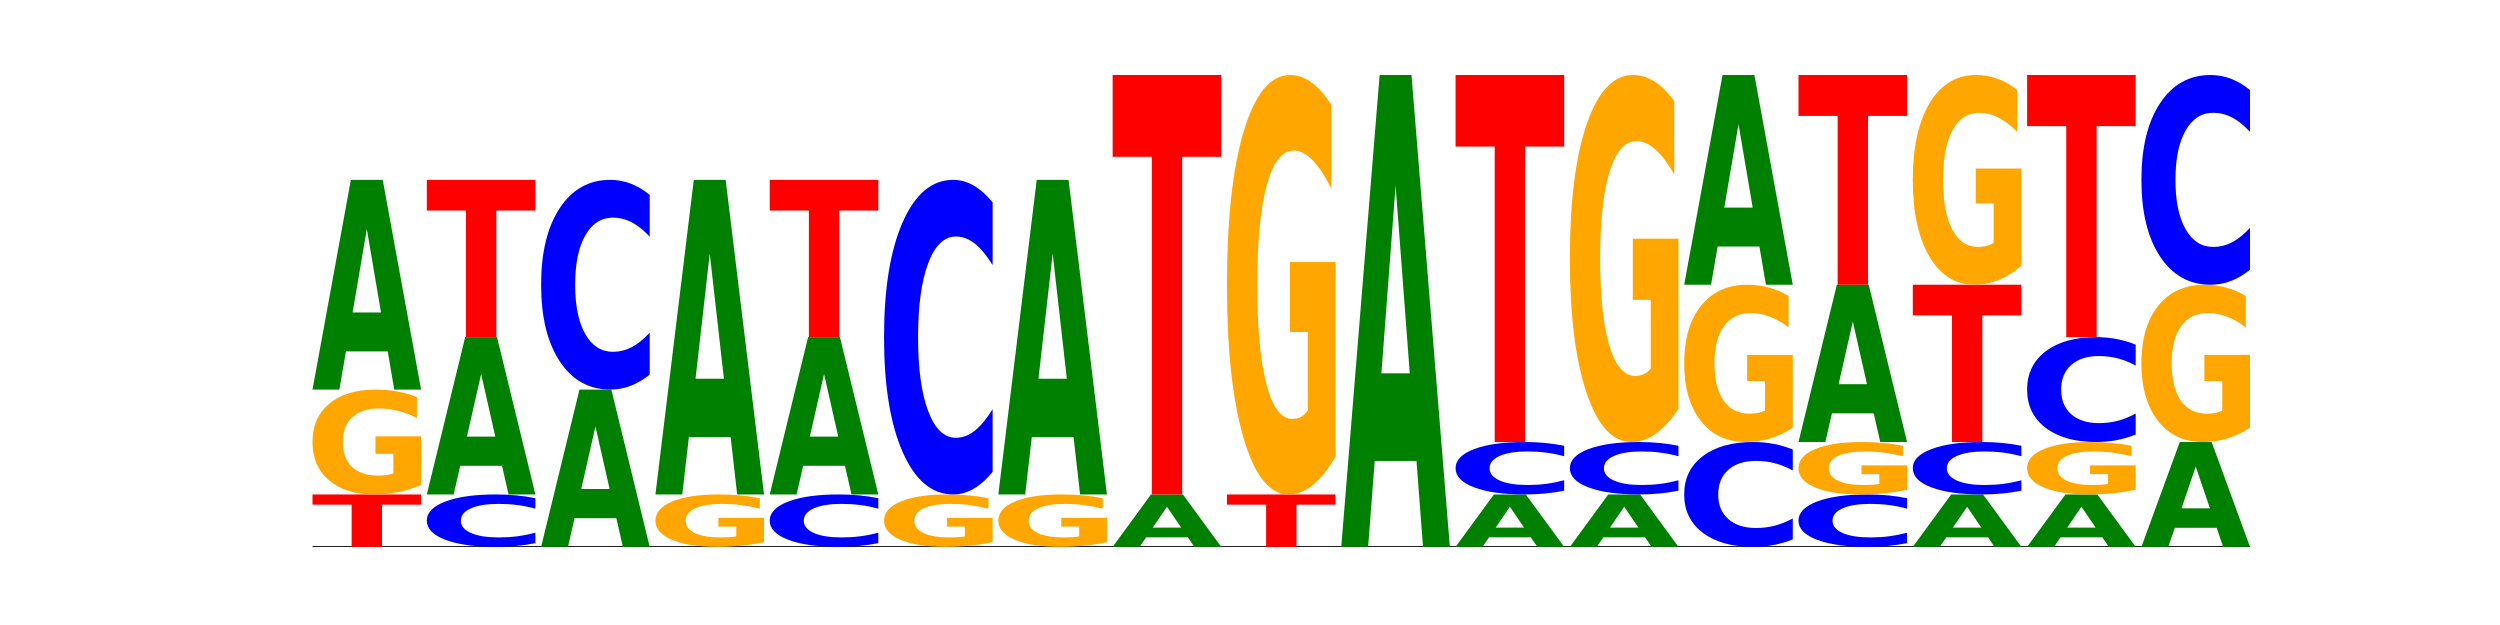 <?xml version="1.0" encoding="utf-8" standalone="no"?>
<!DOCTYPE svg PUBLIC "-//W3C//DTD SVG 1.1//EN"
  "http://www.w3.org/Graphics/SVG/1.1/DTD/svg11.dtd">
<!-- Created with matplotlib (https://matplotlib.org/) -->
<svg height="180pt" version="1.1" viewBox="0 0 720 180" width="720pt" xmlns="http://www.w3.org/2000/svg" xmlns:xlink="http://www.w3.org/1999/xlink">
 <defs>
  <style type="text/css">*{stroke-linecap:butt;stroke-linejoin:round;}</style>
 </defs>
 <g id="figure_1">
  <g id="patch_1">
   <path d="M 0 180 
L 720 180 
L 720 0 
L 0 0 
z
" style="fill:none;"/>
  </g>
  <g id="axes_1">
   <g id="line2d_1">
    <path clip-path="url(#pc77cca5b19)" d="M 90 157.5 
L 648 157.5 
" style="fill:none;stroke:#000000;stroke-linecap:square;stroke-width:0.5;"/>
   </g>
   <g id="patch_2">
    <path clip-path="url(#pc77cca5b19)" d="M 90 142.4 
L 121.274 142.4 
L 121.274 145.345 
L 110.023 145.345 
L 110.023 157.5 
L 101.273 157.5 
L 101.273 145.345 
L 90 145.345 
z
" style="fill:#ff0000;"/>
   </g>
   <g id="patch_3">
    <path clip-path="url(#pc77cca5b19)" d="M 121.274 139.668 
Q 118.12 141.034 114.728 141.72 
Q 111.336 142.4 107.719 142.4 
Q 99.546 142.4 94.773 138.333 
Q 90 134.265 90 127.309 
Q 90 120.272 94.857 116.236 
Q 99.722 112.2 108.181 112.2 
Q 111.441 112.2 114.427 112.749 
Q 117.419 113.292 120.069 114.365 
L 120.069 120.385 
Q 117.335 119.006 114.63 118.326 
Q 111.924 117.64 109.205 117.64 
Q 104.172 117.64 101.446 120.148 
Q 98.719 122.649 98.719 127.309 
Q 98.719 131.926 101.348 134.446 
Q 103.976 136.96 108.812 136.96 
Q 110.13 136.96 111.258 136.817 
Q 112.387 136.667 113.284 136.355 
L 113.284 130.703 
L 108.132 130.703 
L 108.132 125.669 
L 121.274 125.669 
z
" style="fill:#ffa600;"/>
   </g>
   <g id="patch_4">
    <path clip-path="url(#pc77cca5b19)" d="M 111.664 101.197 
L 99.636 101.197 
L 97.737 112.2 
L 90 112.2 
L 101.049 51.8 
L 110.225 51.8 
L 121.274 112.2 
L 113.544 112.2 
z
M 101.554 89.987 
L 109.726 89.987 
L 105.647 65.962 
z
" style="fill:#008000;"/>
   </g>
   <g id="patch_5">
    <path clip-path="url(#pc77cca5b19)" d="M 154.195 156.418 
Q 151.579 156.954 148.75 157.226 
Q 145.921 157.5 142.84 157.5 
Q 133.652 157.5 128.286 155.466 
Q 122.92 153.433 122.92 149.955 
Q 122.92 146.464 128.286 144.434 
Q 133.652 142.4 142.84 142.4 
Q 145.921 142.4 148.75 142.674 
Q 151.579 142.946 154.195 143.482 
L 154.195 146.492 
Q 151.555 145.781 148.994 145.451 
Q 146.433 145.12 143.604 145.12 
Q 138.53 145.12 135.622 146.408 
Q 132.723 147.693 132.723 149.955 
Q 132.723 152.207 135.622 153.495 
Q 138.53 154.78 143.604 154.78 
Q 146.433 154.78 148.994 154.449 
Q 151.555 154.116 154.195 153.405 
z
" style="fill:#0000ff;"/>
   </g>
   <g id="patch_6">
    <path clip-path="url(#pc77cca5b19)" d="M 144.584 134.148 
L 132.557 134.148 
L 130.657 142.4 
L 122.92 142.4 
L 133.97 97.1 
L 143.145 97.1 
L 154.195 142.4 
L 146.464 142.4 
z
M 134.475 125.74 
L 142.647 125.74 
L 138.567 107.721 
z
" style="fill:#008000;"/>
   </g>
   <g id="patch_7">
    <path clip-path="url(#pc77cca5b19)" d="M 122.92 51.8 
L 154.195 51.8 
L 154.195 60.635 
L 142.943 60.635 
L 142.943 97.1 
L 134.194 97.1 
L 134.194 60.635 
L 122.92 60.635 
z
" style="fill:#ff0000;"/>
   </g>
   <g id="patch_8">
    <path clip-path="url(#pc77cca5b19)" d="M 177.504 149.248 
L 165.477 149.248 
L 163.578 157.5 
L 155.841 157.5 
L 166.89 112.2 
L 176.066 112.2 
L 187.115 157.5 
L 179.384 157.5 
z
M 167.395 140.84 
L 175.567 140.84 
L 171.487 122.821 
z
" style="fill:#008000;"/>
   </g>
   <g id="patch_9">
    <path clip-path="url(#pc77cca5b19)" d="M 187.115 107.871 
Q 184.499 110.017 181.67 111.102 
Q 178.841 112.2 175.76 112.2 
Q 166.573 112.2 161.207 104.065 
Q 155.841 95.93 155.841 82.019 
Q 155.841 68.057 161.207 59.935 
Q 166.573 51.8 175.76 51.8 
Q 178.841 51.8 181.67 52.898 
Q 184.499 53.983 187.115 56.129 
L 187.115 68.17 
Q 184.475 65.325 181.914 64.002 
Q 179.354 62.68 176.525 62.68 
Q 171.45 62.68 168.543 67.833 
Q 165.643 72.973 165.643 82.019 
Q 165.643 91.027 168.543 96.18 
Q 171.45 101.32 176.525 101.32 
Q 179.354 101.32 181.914 99.998 
Q 184.475 98.663 187.115 95.818 
z
" style="fill:#0000ff;"/>
   </g>
   <g id="patch_10">
    <path clip-path="url(#pc77cca5b19)" d="M 220.035 156.134 
Q 216.881 156.817 213.489 157.16 
Q 210.097 157.5 206.48 157.5 
Q 198.307 157.5 193.534 155.466 
Q 188.761 153.433 188.761 149.955 
Q 188.761 146.436 193.618 144.418 
Q 198.483 142.4 206.943 142.4 
Q 210.202 142.4 213.188 142.674 
Q 216.18 142.946 218.83 143.482 
L 218.83 146.492 
Q 216.096 145.803 213.391 145.463 
Q 210.685 145.12 207.966 145.12 
Q 202.933 145.12 200.207 146.374 
Q 197.48 147.625 197.48 149.955 
Q 197.48 152.263 200.109 153.523 
Q 202.737 154.78 207.573 154.78 
Q 208.891 154.78 210.019 154.708 
Q 211.148 154.633 212.045 154.478 
L 212.045 151.652 
L 206.893 151.652 
L 206.893 149.134 
L 220.035 149.134 
z
" style="fill:#ffa600;"/>
   </g>
   <g id="patch_11">
    <path clip-path="url(#pc77cca5b19)" d="M 210.425 125.895 
L 198.397 125.895 
L 196.498 142.4 
L 188.761 142.4 
L 199.81 51.8 
L 208.986 51.8 
L 220.035 142.4 
L 212.305 142.4 
z
M 200.315 109.08 
L 208.487 109.08 
L 204.408 73.042 
z
" style="fill:#008000;"/>
   </g>
   <g id="patch_12">
    <path clip-path="url(#pc77cca5b19)" d="M 252.956 156.418 
Q 250.34 156.954 247.511 157.226 
Q 244.682 157.5 241.601 157.5 
Q 232.414 157.5 227.047 155.466 
Q 221.681 153.433 221.681 149.955 
Q 221.681 146.464 227.047 144.434 
Q 232.414 142.4 241.601 142.4 
Q 244.682 142.4 247.511 142.674 
Q 250.34 142.946 252.956 143.482 
L 252.956 146.492 
Q 250.316 145.781 247.755 145.451 
Q 245.194 145.12 242.366 145.12 
Q 237.291 145.12 234.383 146.408 
Q 231.484 147.693 231.484 149.955 
Q 231.484 152.207 234.383 153.495 
Q 237.291 154.78 242.366 154.78 
Q 245.194 154.78 247.755 154.449 
Q 250.316 154.116 252.956 153.405 
z
" style="fill:#0000ff;"/>
   </g>
   <g id="patch_13">
    <path clip-path="url(#pc77cca5b19)" d="M 243.345 134.148 
L 231.318 134.148 
L 229.418 142.4 
L 221.681 142.4 
L 232.731 97.1 
L 241.906 97.1 
L 252.956 142.4 
L 245.225 142.4 
z
M 233.236 125.74 
L 241.408 125.74 
L 237.328 107.721 
z
" style="fill:#008000;"/>
   </g>
   <g id="patch_14">
    <path clip-path="url(#pc77cca5b19)" d="M 221.681 51.8 
L 252.956 51.8 
L 252.956 60.635 
L 241.704 60.635 
L 241.704 97.1 
L 232.955 97.1 
L 232.955 60.635 
L 221.681 60.635 
z
" style="fill:#ff0000;"/>
   </g>
   <g id="patch_15">
    <path clip-path="url(#pc77cca5b19)" d="M 285.876 156.134 
Q 282.722 156.817 279.33 157.16 
Q 275.937 157.5 272.321 157.5 
Q 264.148 157.5 259.375 155.466 
Q 254.602 153.433 254.602 149.955 
Q 254.602 146.436 259.459 144.418 
Q 264.323 142.4 272.783 142.4 
Q 276.042 142.4 279.028 142.674 
Q 282.021 142.946 284.671 143.482 
L 284.671 146.492 
Q 281.937 145.803 279.232 145.463 
Q 276.526 145.12 273.807 145.12 
Q 268.774 145.12 266.048 146.374 
Q 263.321 147.625 263.321 149.955 
Q 263.321 152.263 265.949 153.523 
Q 268.578 154.78 273.414 154.78 
Q 274.732 154.78 275.86 154.708 
Q 276.989 154.633 277.886 154.478 
L 277.886 151.652 
L 272.734 151.652 
L 272.734 149.134 
L 285.876 149.134 
z
" style="fill:#ffa600;"/>
   </g>
   <g id="patch_16">
    <path clip-path="url(#pc77cca5b19)" d="M 285.876 135.906 
Q 283.26 139.125 280.431 140.753 
Q 277.602 142.4 274.522 142.4 
Q 265.334 142.4 259.968 130.198 
Q 254.602 117.995 254.602 97.128 
Q 254.602 76.186 259.968 64.002 
Q 265.334 51.8 274.522 51.8 
Q 277.602 51.8 280.431 53.447 
Q 283.26 55.075 285.876 58.294 
L 285.876 76.354 
Q 283.236 72.087 280.676 70.103 
Q 278.115 68.12 275.286 68.12 
Q 270.211 68.12 267.304 75.849 
Q 264.404 83.56 264.404 97.128 
Q 264.404 110.64 267.304 118.37 
Q 270.211 126.08 275.286 126.08 
Q 278.115 126.08 280.676 124.097 
Q 283.236 122.094 285.876 117.827 
z
" style="fill:#0000ff;"/>
   </g>
   <g id="patch_17">
    <path clip-path="url(#pc77cca5b19)" d="M 318.796 156.134 
Q 315.642 156.817 312.25 157.16 
Q 308.858 157.5 305.241 157.5 
Q 297.068 157.5 292.295 155.466 
Q 287.522 153.433 287.522 149.955 
Q 287.522 146.436 292.379 144.418 
Q 297.244 142.4 305.704 142.4 
Q 308.963 142.4 311.949 142.674 
Q 314.941 142.946 317.591 143.482 
L 317.591 146.492 
Q 314.857 145.803 312.152 145.463 
Q 309.446 145.12 306.727 145.12 
Q 301.694 145.12 298.968 146.374 
Q 296.241 147.625 296.241 149.955 
Q 296.241 152.263 298.87 153.523 
Q 301.498 154.78 306.334 154.78 
Q 307.652 154.78 308.781 154.708 
Q 309.909 154.633 310.806 154.478 
L 310.806 151.652 
L 305.655 151.652 
L 305.655 149.134 
L 318.796 149.134 
z
" style="fill:#ffa600;"/>
   </g>
   <g id="patch_18">
    <path clip-path="url(#pc77cca5b19)" d="M 309.186 125.895 
L 297.158 125.895 
L 295.259 142.4 
L 287.522 142.4 
L 298.571 51.8 
L 307.747 51.8 
L 318.796 142.4 
L 311.066 142.4 
z
M 299.077 109.08 
L 307.248 109.08 
L 303.169 73.042 
z
" style="fill:#008000;"/>
   </g>
   <g id="patch_19">
    <path clip-path="url(#pc77cca5b19)" d="M 342.106 154.749 
L 330.079 154.749 
L 328.18 157.5 
L 320.442 157.5 
L 331.492 142.4 
L 340.668 142.4 
L 351.717 157.5 
L 343.986 157.5 
z
M 331.997 151.947 
L 340.169 151.947 
L 336.089 145.94 
z
" style="fill:#008000;"/>
   </g>
   <g id="patch_20">
    <path clip-path="url(#pc77cca5b19)" d="M 320.442 21.6 
L 351.717 21.6 
L 351.717 45.159 
L 340.465 45.159 
L 340.465 142.4 
L 331.716 142.4 
L 331.716 45.159 
L 320.442 45.159 
z
" style="fill:#ff0000;"/>
   </g>
   <g id="patch_21">
    <path clip-path="url(#pc77cca5b19)" d="M 353.363 142.4 
L 384.637 142.4 
L 384.637 145.345 
L 373.386 145.345 
L 373.386 157.5 
L 364.636 157.5 
L 364.636 145.345 
L 353.363 145.345 
z
" style="fill:#ff0000;"/>
   </g>
   <g id="patch_22">
    <path clip-path="url(#pc77cca5b19)" d="M 384.637 131.47 
Q 381.483 136.935 378.091 139.68 
Q 374.698 142.4 371.082 142.4 
Q 362.909 142.4 358.136 126.13 
Q 353.363 109.861 353.363 82.037 
Q 353.363 53.89 358.22 37.745 
Q 363.084 21.6 371.544 21.6 
Q 374.803 21.6 377.789 23.796 
Q 380.782 25.967 383.432 30.259 
L 383.432 54.339 
Q 380.698 48.824 377.993 46.104 
Q 375.287 43.359 372.568 43.359 
Q 367.535 43.359 364.809 53.391 
Q 362.082 63.397 362.082 82.037 
Q 362.082 100.503 364.71 110.584 
Q 367.339 120.641 372.175 120.641 
Q 373.493 120.641 374.621 120.067 
Q 375.75 119.468 376.647 118.22 
L 376.647 95.612 
L 371.495 95.612 
L 371.495 75.475 
L 384.637 75.475 
z
" style="fill:#ffa600;"/>
   </g>
   <g id="patch_23">
    <path clip-path="url(#pc77cca5b19)" d="M 407.947 132.743 
L 395.919 132.743 
L 394.02 157.5 
L 386.283 157.5 
L 397.332 21.6 
L 406.508 21.6 
L 417.558 157.5 
L 409.827 157.5 
z
M 397.838 107.52 
L 406.009 107.52 
L 401.93 53.463 
z
" style="fill:#008000;"/>
   </g>
   <g id="patch_24">
    <path clip-path="url(#pc77cca5b19)" d="M 440.867 154.749 
L 428.84 154.749 
L 426.941 157.5 
L 419.204 157.5 
L 430.253 142.4 
L 439.429 142.4 
L 450.478 157.5 
L 442.747 157.5 
z
M 430.758 151.947 
L 438.93 151.947 
L 434.85 145.94 
z
" style="fill:#008000;"/>
   </g>
   <g id="patch_25">
    <path clip-path="url(#pc77cca5b19)" d="M 450.478 141.318 
Q 447.862 141.854 445.033 142.126 
Q 442.204 142.4 439.123 142.4 
Q 429.936 142.4 424.57 140.366 
Q 419.204 138.333 419.204 134.855 
Q 419.204 131.364 424.57 129.334 
Q 429.936 127.3 439.123 127.3 
Q 442.204 127.3 445.033 127.574 
Q 447.862 127.846 450.478 128.382 
L 450.478 131.392 
Q 447.838 130.681 445.277 130.351 
Q 442.716 130.02 439.888 130.02 
Q 434.813 130.02 431.906 131.308 
Q 429.006 132.593 429.006 134.855 
Q 429.006 137.107 431.906 138.395 
Q 434.813 139.68 439.888 139.68 
Q 442.716 139.68 445.277 139.349 
Q 447.838 139.016 450.478 138.305 
z
" style="fill:#0000ff;"/>
   </g>
   <g id="patch_26">
    <path clip-path="url(#pc77cca5b19)" d="M 419.204 21.6 
L 450.478 21.6 
L 450.478 42.214 
L 439.226 42.214 
L 439.226 127.3 
L 430.477 127.3 
L 430.477 42.214 
L 419.204 42.214 
z
" style="fill:#ff0000;"/>
   </g>
   <g id="patch_27">
    <path clip-path="url(#pc77cca5b19)" d="M 473.788 154.749 
L 461.76 154.749 
L 459.861 157.5 
L 452.124 157.5 
L 463.173 142.4 
L 472.349 142.4 
L 483.398 157.5 
L 475.668 157.5 
z
M 463.678 151.947 
L 471.85 151.947 
L 467.771 145.94 
z
" style="fill:#008000;"/>
   </g>
   <g id="patch_28">
    <path clip-path="url(#pc77cca5b19)" d="M 483.398 141.318 
Q 480.782 141.854 477.953 142.126 
Q 475.125 142.4 472.044 142.4 
Q 462.856 142.4 457.49 140.366 
Q 452.124 138.333 452.124 134.855 
Q 452.124 131.364 457.49 129.334 
Q 462.856 127.3 472.044 127.3 
Q 475.125 127.3 477.953 127.574 
Q 480.782 127.846 483.398 128.382 
L 483.398 131.392 
Q 480.759 130.681 478.198 130.351 
Q 475.637 130.02 472.808 130.02 
Q 467.733 130.02 464.826 131.308 
Q 461.926 132.593 461.926 134.855 
Q 461.926 137.107 464.826 138.395 
Q 467.733 139.68 472.808 139.68 
Q 475.637 139.68 478.198 139.349 
Q 480.759 139.016 483.398 138.305 
z
" style="fill:#0000ff;"/>
   </g>
   <g id="patch_29">
    <path clip-path="url(#pc77cca5b19)" d="M 483.398 117.737 
Q 480.244 122.518 476.852 124.92 
Q 473.459 127.3 469.843 127.3 
Q 461.67 127.3 456.897 113.064 
Q 452.124 98.828 452.124 74.483 
Q 452.124 49.854 456.981 35.727 
Q 461.845 21.6 470.305 21.6 
Q 473.565 21.6 476.55 23.521 
Q 479.543 25.421 482.193 29.177 
L 482.193 50.247 
Q 479.459 45.421 476.754 43.041 
Q 474.048 40.64 471.329 40.64 
Q 466.296 40.64 463.57 49.417 
Q 460.843 58.173 460.843 74.483 
Q 460.843 90.64 463.472 99.461 
Q 466.1 108.26 470.936 108.26 
Q 472.254 108.26 473.382 107.758 
Q 474.511 107.234 475.408 106.143 
L 475.408 86.361 
L 470.256 86.361 
L 470.256 68.74 
L 483.398 68.74 
z
" style="fill:#ffa600;"/>
   </g>
   <g id="patch_30">
    <path clip-path="url(#pc77cca5b19)" d="M 516.319 155.335 
Q 513.703 156.408 510.874 156.951 
Q 508.045 157.5 504.964 157.5 
Q 495.776 157.5 490.41 153.433 
Q 485.044 149.365 485.044 142.409 
Q 485.044 135.429 490.41 131.367 
Q 495.776 127.3 504.964 127.3 
Q 508.045 127.3 510.874 127.849 
Q 513.703 128.392 516.319 129.465 
L 516.319 135.485 
Q 513.679 134.062 511.118 133.401 
Q 508.557 132.74 505.728 132.74 
Q 500.654 132.74 497.746 135.316 
Q 494.847 137.887 494.847 142.409 
Q 494.847 146.913 497.746 149.49 
Q 500.654 152.06 505.728 152.06 
Q 508.557 152.06 511.118 151.399 
Q 513.679 150.731 516.319 149.309 
z
" style="fill:#0000ff;"/>
   </g>
   <g id="patch_31">
    <path clip-path="url(#pc77cca5b19)" d="M 516.319 123.201 
Q 513.165 125.251 509.772 126.28 
Q 506.38 127.3 502.763 127.3 
Q 494.591 127.3 489.817 121.199 
Q 485.044 115.098 485.044 104.664 
Q 485.044 94.109 489.902 88.054 
Q 494.766 82 503.226 82 
Q 506.485 82 509.471 82.823 
Q 512.464 83.638 515.113 85.247 
L 515.113 94.277 
Q 512.38 92.209 509.674 91.189 
Q 506.969 90.16 504.249 90.16 
Q 499.217 90.16 496.49 93.922 
Q 493.763 97.674 493.763 104.664 
Q 493.763 111.589 496.392 115.369 
Q 499.02 119.14 503.857 119.14 
Q 505.174 119.14 506.303 118.925 
Q 507.431 118.7 508.328 118.233 
L 508.328 109.755 
L 503.177 109.755 
L 503.177 102.203 
L 516.319 102.203 
z
" style="fill:#ffa600;"/>
   </g>
   <g id="patch_32">
    <path clip-path="url(#pc77cca5b19)" d="M 506.708 70.997 
L 494.68 70.997 
L 492.781 82 
L 485.044 82 
L 496.094 21.6 
L 505.269 21.6 
L 516.319 82 
L 508.588 82 
z
M 496.599 59.787 
L 504.771 59.787 
L 500.691 35.762 
z
" style="fill:#008000;"/>
   </g>
   <g id="patch_33">
    <path clip-path="url(#pc77cca5b19)" d="M 549.239 156.418 
Q 546.623 156.954 543.794 157.226 
Q 540.965 157.5 537.884 157.5 
Q 528.697 157.5 523.331 155.466 
Q 517.965 153.433 517.965 149.955 
Q 517.965 146.464 523.331 144.434 
Q 528.697 142.4 537.884 142.4 
Q 540.965 142.4 543.794 142.674 
Q 546.623 142.946 549.239 143.482 
L 549.239 146.492 
Q 546.599 145.781 544.038 145.451 
Q 541.477 145.12 538.649 145.12 
Q 533.574 145.12 530.667 146.408 
Q 527.767 147.693 527.767 149.955 
Q 527.767 152.207 530.667 153.495 
Q 533.574 154.78 538.649 154.78 
Q 541.477 154.78 544.038 154.449 
Q 546.599 154.116 549.239 153.405 
z
" style="fill:#0000ff;"/>
   </g>
   <g id="patch_34">
    <path clip-path="url(#pc77cca5b19)" d="M 549.239 141.034 
Q 546.085 141.717 542.692 142.06 
Q 539.3 142.4 535.683 142.4 
Q 527.511 142.4 522.738 140.366 
Q 517.965 138.333 517.965 134.855 
Q 517.965 131.336 522.822 129.318 
Q 527.686 127.3 536.146 127.3 
Q 539.405 127.3 542.391 127.574 
Q 545.384 127.846 548.033 128.382 
L 548.033 131.392 
Q 545.3 130.703 542.594 130.363 
Q 539.889 130.02 537.169 130.02 
Q 532.137 130.02 529.41 131.274 
Q 526.684 132.525 526.684 134.855 
Q 526.684 137.163 529.312 138.423 
Q 531.941 139.68 536.777 139.68 
Q 538.095 139.68 539.223 139.608 
Q 540.351 139.533 541.249 139.378 
L 541.249 136.552 
L 536.097 136.552 
L 536.097 134.034 
L 549.239 134.034 
z
" style="fill:#ffa600;"/>
   </g>
   <g id="patch_35">
    <path clip-path="url(#pc77cca5b19)" d="M 539.628 119.048 
L 527.601 119.048 
L 525.702 127.3 
L 517.965 127.3 
L 529.014 82 
L 538.19 82 
L 549.239 127.3 
L 541.508 127.3 
z
M 529.519 110.64 
L 537.691 110.64 
L 533.611 92.621 
z
" style="fill:#008000;"/>
   </g>
   <g id="patch_36">
    <path clip-path="url(#pc77cca5b19)" d="M 517.965 21.6 
L 549.239 21.6 
L 549.239 33.38 
L 537.987 33.38 
L 537.987 82 
L 529.238 82 
L 529.238 33.38 
L 517.965 33.38 
z
" style="fill:#ff0000;"/>
   </g>
   <g id="patch_37">
    <path clip-path="url(#pc77cca5b19)" d="M 572.549 154.749 
L 560.521 154.749 
L 558.622 157.5 
L 550.885 157.5 
L 561.934 142.4 
L 571.11 142.4 
L 582.159 157.5 
L 574.429 157.5 
z
M 562.439 151.947 
L 570.611 151.947 
L 566.532 145.94 
z
" style="fill:#008000;"/>
   </g>
   <g id="patch_38">
    <path clip-path="url(#pc77cca5b19)" d="M 582.159 141.318 
Q 579.543 141.854 576.714 142.126 
Q 573.886 142.4 570.805 142.4 
Q 561.617 142.4 556.251 140.366 
Q 550.885 138.333 550.885 134.855 
Q 550.885 131.364 556.251 129.334 
Q 561.617 127.3 570.805 127.3 
Q 573.886 127.3 576.714 127.574 
Q 579.543 127.846 582.159 128.382 
L 582.159 131.392 
Q 579.52 130.681 576.959 130.351 
Q 574.398 130.02 571.569 130.02 
Q 566.495 130.02 563.587 131.308 
Q 560.687 132.593 560.687 134.855 
Q 560.687 137.107 563.587 138.395 
Q 566.495 139.68 571.569 139.68 
Q 574.398 139.68 576.959 139.349 
Q 579.52 139.016 582.159 138.305 
z
" style="fill:#0000ff;"/>
   </g>
   <g id="patch_39">
    <path clip-path="url(#pc77cca5b19)" d="M 550.885 82 
L 582.159 82 
L 582.159 90.835 
L 570.908 90.835 
L 570.908 127.3 
L 562.158 127.3 
L 562.158 90.835 
L 550.885 90.835 
z
" style="fill:#ff0000;"/>
   </g>
   <g id="patch_40">
    <path clip-path="url(#pc77cca5b19)" d="M 582.159 76.535 
Q 579.005 79.268 575.613 80.64 
Q 572.22 82 568.604 82 
Q 560.431 82 555.658 73.865 
Q 550.885 65.73 550.885 51.819 
Q 550.885 37.745 555.742 29.672 
Q 560.606 21.6 569.066 21.6 
Q 572.326 21.6 575.311 22.698 
Q 578.304 23.783 580.954 25.929 
L 580.954 37.97 
Q 578.22 35.212 575.515 33.852 
Q 572.809 32.48 570.09 32.48 
Q 565.057 32.48 562.331 37.495 
Q 559.604 42.499 559.604 51.819 
Q 559.604 61.052 562.233 66.092 
Q 564.861 71.12 569.697 71.12 
Q 571.015 71.12 572.143 70.833 
Q 573.272 70.534 574.169 69.91 
L 574.169 58.606 
L 569.017 58.606 
L 569.017 48.537 
L 582.159 48.537 
z
" style="fill:#ffa600;"/>
   </g>
   <g id="patch_41">
    <path clip-path="url(#pc77cca5b19)" d="M 605.469 154.749 
L 593.441 154.749 
L 591.542 157.5 
L 583.805 157.5 
L 594.855 142.4 
L 604.03 142.4 
L 615.08 157.5 
L 607.349 157.5 
z
M 595.36 151.947 
L 603.532 151.947 
L 599.452 145.94 
z
" style="fill:#008000;"/>
   </g>
   <g id="patch_42">
    <path clip-path="url(#pc77cca5b19)" d="M 615.08 141.034 
Q 611.926 141.717 608.533 142.06 
Q 605.141 142.4 601.524 142.4 
Q 593.352 142.4 588.578 140.366 
Q 583.805 138.333 583.805 134.855 
Q 583.805 131.336 588.663 129.318 
Q 593.527 127.3 601.987 127.3 
Q 605.246 127.3 608.232 127.574 
Q 611.225 127.846 613.874 128.382 
L 613.874 131.392 
Q 611.141 130.703 608.435 130.363 
Q 605.73 130.02 603.01 130.02 
Q 597.978 130.02 595.251 131.274 
Q 592.525 132.525 592.525 134.855 
Q 592.525 137.163 595.153 138.423 
Q 597.781 139.68 602.618 139.68 
Q 603.935 139.68 605.064 139.608 
Q 606.192 139.533 607.089 139.378 
L 607.089 136.552 
L 601.938 136.552 
L 601.938 134.034 
L 615.08 134.034 
z
" style="fill:#ffa600;"/>
   </g>
   <g id="patch_43">
    <path clip-path="url(#pc77cca5b19)" d="M 615.08 125.135 
Q 612.464 126.208 609.635 126.751 
Q 606.806 127.3 603.725 127.3 
Q 594.537 127.3 589.171 123.233 
Q 583.805 119.165 583.805 112.209 
Q 583.805 105.229 589.171 101.167 
Q 594.537 97.1 603.725 97.1 
Q 606.806 97.1 609.635 97.649 
Q 612.464 98.192 615.08 99.265 
L 615.08 105.285 
Q 612.44 103.862 609.879 103.201 
Q 607.318 102.54 604.489 102.54 
Q 599.415 102.54 596.507 105.116 
Q 593.608 107.687 593.608 112.209 
Q 593.608 116.713 596.507 119.29 
Q 599.415 121.86 604.489 121.86 
Q 607.318 121.86 609.879 121.199 
Q 612.44 120.531 615.08 119.109 
z
" style="fill:#0000ff;"/>
   </g>
   <g id="patch_44">
    <path clip-path="url(#pc77cca5b19)" d="M 583.805 21.6 
L 615.08 21.6 
L 615.08 36.325 
L 603.828 36.325 
L 603.828 97.1 
L 595.079 97.1 
L 595.079 36.325 
L 583.805 36.325 
z
" style="fill:#ff0000;"/>
   </g>
   <g id="patch_45">
    <path clip-path="url(#pc77cca5b19)" d="M 638.389 151.999 
L 626.362 151.999 
L 624.463 157.5 
L 616.726 157.5 
L 627.775 127.3 
L 636.951 127.3 
L 648 157.5 
L 640.269 157.5 
z
M 628.28 146.393 
L 636.452 146.393 
L 632.372 134.381 
z
" style="fill:#008000;"/>
   </g>
   <g id="patch_46">
    <path clip-path="url(#pc77cca5b19)" d="M 648 123.201 
Q 644.846 125.251 641.454 126.28 
Q 638.061 127.3 634.445 127.3 
Q 626.272 127.3 621.499 121.199 
Q 616.726 115.098 616.726 104.664 
Q 616.726 94.109 621.583 88.054 
Q 626.447 82 634.907 82 
Q 638.166 82 641.152 82.823 
Q 644.145 83.638 646.794 85.247 
L 646.794 94.277 
Q 644.061 92.209 641.355 91.189 
Q 638.65 90.16 635.93 90.16 
Q 630.898 90.16 628.171 93.922 
Q 625.445 97.674 625.445 104.664 
Q 625.445 111.589 628.073 115.369 
Q 630.702 119.14 635.538 119.14 
Q 636.856 119.14 637.984 118.925 
Q 639.113 118.7 640.01 118.233 
L 640.01 109.755 
L 634.858 109.755 
L 634.858 102.203 
L 648 102.203 
z
" style="fill:#ffa600;"/>
   </g>
   <g id="patch_47">
    <path clip-path="url(#pc77cca5b19)" d="M 648 77.671 
Q 645.384 79.817 642.555 80.902 
Q 639.726 82 636.645 82 
Q 627.458 82 622.092 73.865 
Q 616.726 65.73 616.726 51.819 
Q 616.726 37.857 622.092 29.735 
Q 627.458 21.6 636.645 21.6 
Q 639.726 21.6 642.555 22.698 
Q 645.384 23.783 648 25.929 
L 648 37.97 
Q 645.36 35.125 642.799 33.802 
Q 640.239 32.48 637.41 32.48 
Q 632.335 32.48 629.428 37.633 
Q 626.528 42.773 626.528 51.819 
Q 626.528 60.827 629.428 65.98 
Q 632.335 71.12 637.41 71.12 
Q 640.239 71.12 642.799 69.798 
Q 645.36 68.463 648 65.618 
z
" style="fill:#0000ff;"/>
   </g>
  </g>
 </g>
 <defs>
  <clipPath id="pc77cca5b19">
   <rect height="135.9" width="558" x="90" y="21.6"/>
  </clipPath>
 </defs>
</svg>
